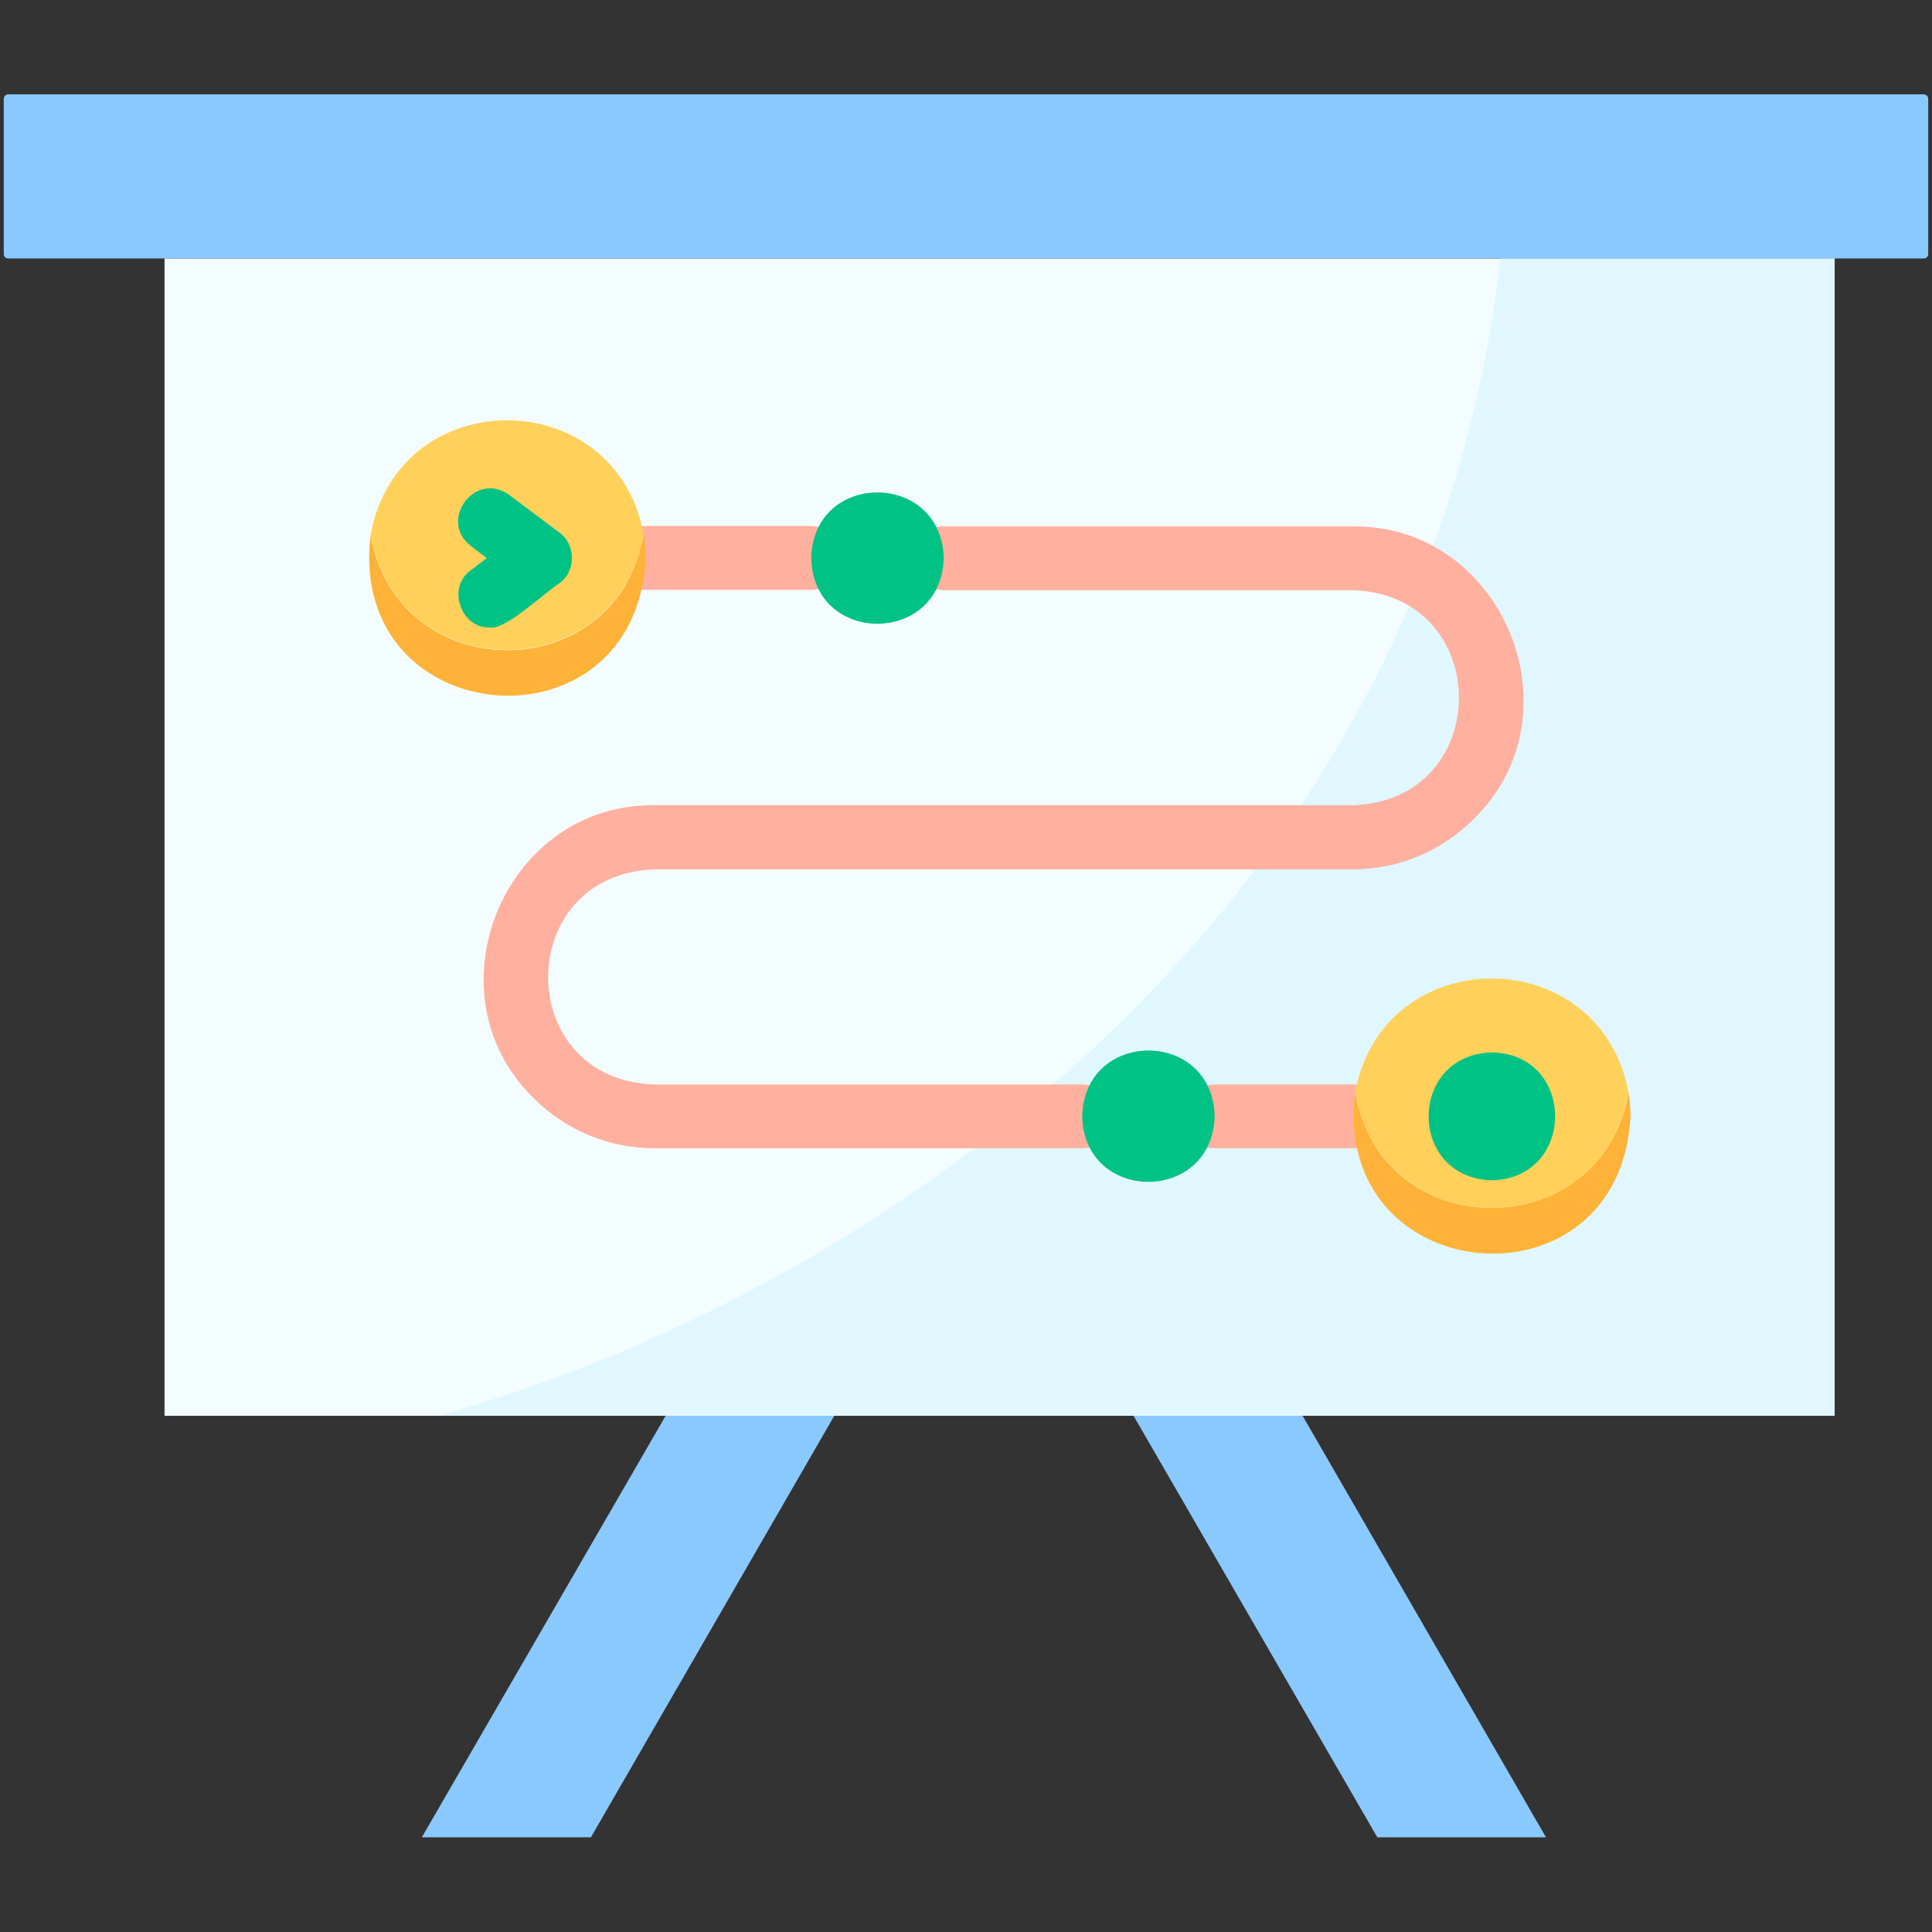 <svg viewBox="0 0 512 512" xmlns="http://www.w3.org/2000/svg"><rect x="0" y="0" width="512" height="512" fill="#333333" stroke="none"/><g><path d="M43.6 68.5h442.6v306.7H43.6z" fill="#f3fcff"></path><path d="M486.2 68.5v306.7h-370c117.5-32.8 262.4-134.9 281.4-306.7z" fill="#e1f7ff"></path><path d="M509.8 68.5H2.2c-.7 0-1.2-.5-1.2-1.1V26.2c0-.6.5-1.2 1.2-1.2h507.6c.6 0 1.2.5 1.2 1.2v41.1c0 .7-.5 1.2-1.2 1.2z" fill="#8ac9fe"></path><g fill="#8ac9fe"><path d="M409.7 486.9H365l-64.6-111.7h44.8zM221.1 375.2l-64.5 111.7h-44.8l64.6-111.7z" fill="#8ac9fe"></path></g><path d="M358.6 304.3h-36.7c-11.1-.2-11.1-16.7 0-16.9h36.7c11.1.1 11.1 16.7 0 16.9zM286.8 304.3H173.5c-12.1 0-23.5-4.7-32.1-13.3-28.5-27.9-7.8-78.1 32.1-77.6h184.9c37.6-1.1 37.7-55.8 0-57H250.1c-11.1-.2-11.1-16.8 0-16.9h108.3c39.9-.5 60.7 49.8 32.1 77.6-8.6 8.6-20 13.3-32.1 13.3H173.5c-37.6 1.2-37.7 55.9 0 57h113.3c11.1.1 11.1 16.7 0 16.9zM214.9 156.3h-43.8c-11.1-.2-11.1-16.7 0-16.9h43.8c11.1.2 11.2 16.8 0 16.9z" fill="#ffb09e"></path><path d="M171.1 147.9c-2.5 52.6-79.1 46.3-72.9-6 7.3 40.6 65.2 40.5 72.4 0 .3 1.9.5 3.9.5 6z" fill="#feb237"></path><path d="M170.6 141.8c-7.2 40.5-65.2 40.6-72.4 0 7.3-40.6 65.1-40.5 72.4 0z" fill="#ffd15b"></path><path d="M432.1 295.8c-2.6 52.6-79.2 46.2-73-6.1 7.2 40.6 65.2 40.5 72.5 0 .3 2 .5 4 .5 6.1z" fill="#feb237"></path><path d="M431.6 289.7c-7.3 40.6-65.3 40.5-72.5 0 7.2-40.5 65.2-40.5 72.5 0z" fill="#ffd15b"></path><path d="M395.4 312.8c-22.4-.6-22.4-33.3 0-33.9 22.3.5 22.3 33.3 0 33.9zM129.9 166.3c-7.8.3-11.6-10.7-5.1-15.2l4.2-3.2-4.2-3.2c-8.8-6.8 1.2-20.1 10.2-13.5l13.2 9.9c4.5 3.2 4.5 10.4 0 13.5-4.8 3.2-14.2 12.3-18.3 11.7z" fill="#00c285"></path><g fill="#00c285"><path d="M250.1 147.9c-.6 23.2-34.6 23.2-35.1 0 .5-23.2 34.5-23.2 35.1 0zM321.9 295.8c-.6 23.2-34.6 23.2-35.1 0 .6-23.2 34.5-23.2 35.1 0z" fill="#00c285"></path></g></g></svg>